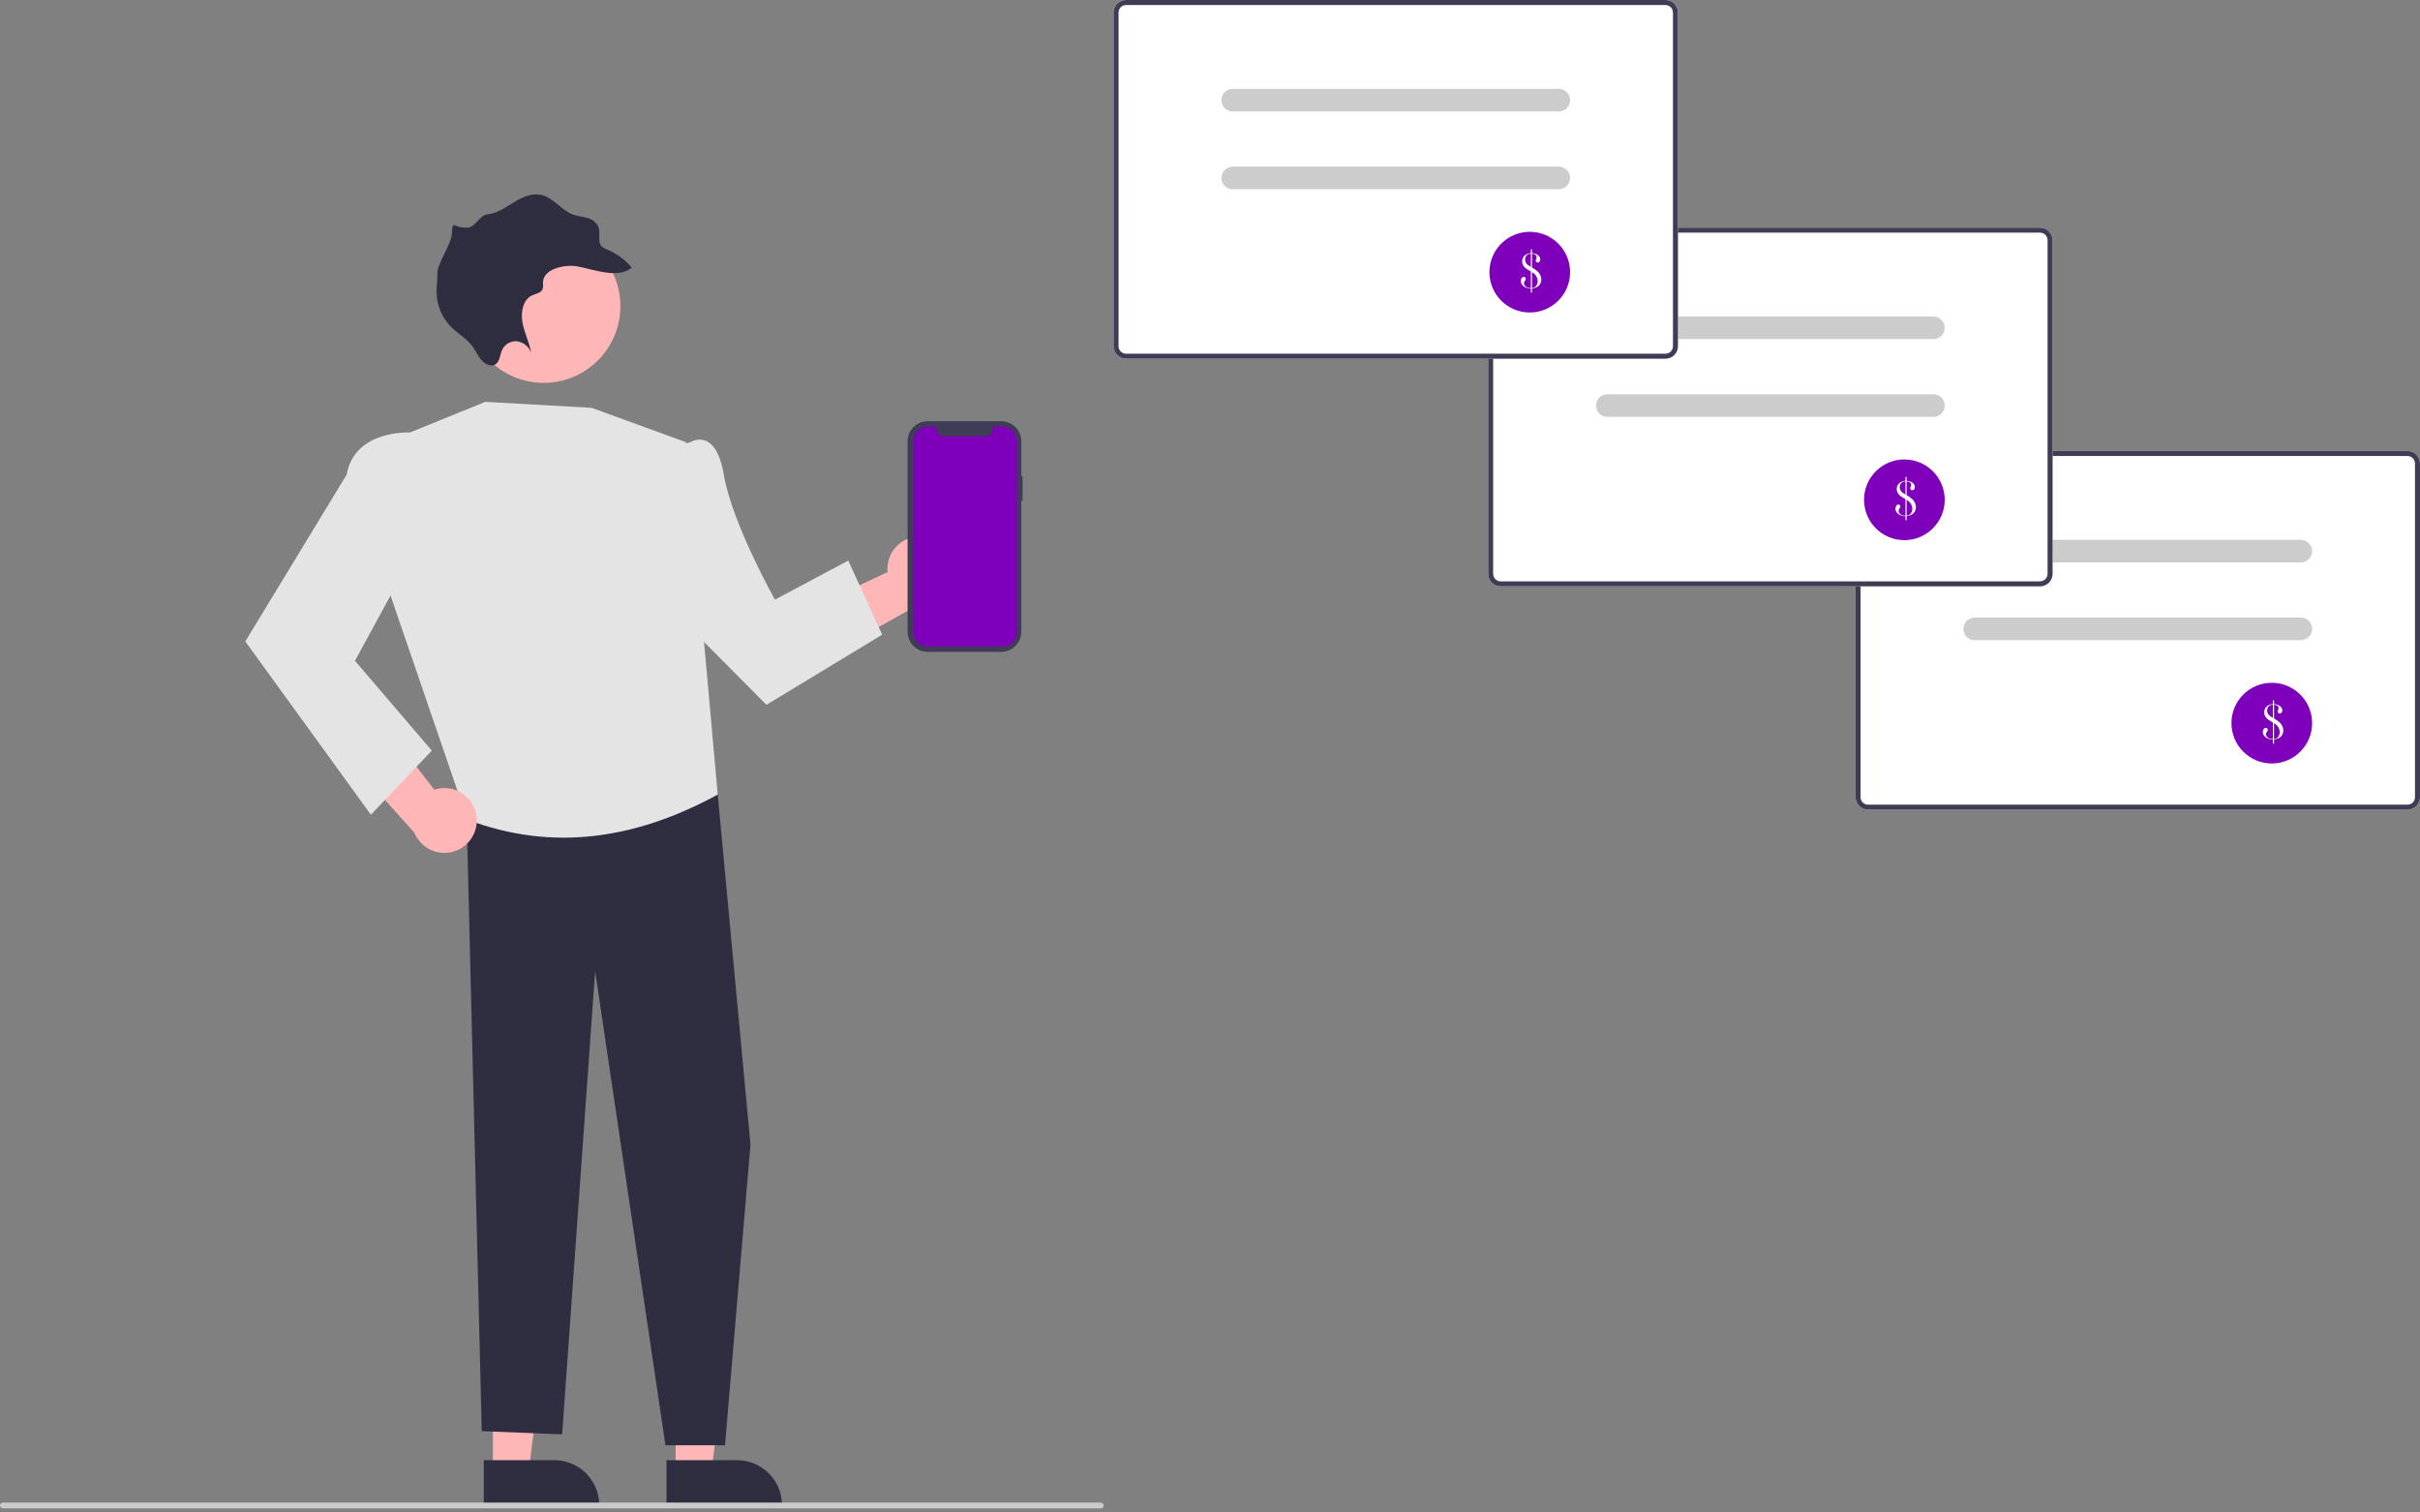 <svg width="528" height="330" viewBox="0 0 528 330" fill="none" xmlns="http://www.w3.org/2000/svg">
<rect x="0" y="0" width="528" height="330" fill="#808080" stroke="none"/>
<g clip-path="url(#clip0_715_21147)">
<path d="M525.264 176.664H407.586C406.861 176.663 406.165 176.374 405.652 175.861C405.139 175.348 404.85 174.652 404.85 173.927V101.131C404.85 100.406 405.139 99.71 405.652 99.197C406.165 98.684 406.861 98.395 407.586 98.394H525.264C525.989 98.395 526.685 98.684 527.198 99.197C527.711 99.71 527.999 100.406 528 101.131V173.927C527.999 174.652 527.711 175.348 527.198 175.861C526.685 176.374 525.989 176.663 525.264 176.664Z" fill="white"/>
<path d="M525.264 176.664H407.586C406.861 176.663 406.165 176.374 405.652 175.861C405.139 175.348 404.85 174.652 404.85 173.927V101.131C404.85 100.406 405.139 99.71 405.652 99.197C406.165 98.684 406.861 98.395 407.586 98.394H525.264C525.989 98.395 526.685 98.684 527.198 99.197C527.711 99.71 527.999 100.406 528 101.131V173.927C527.999 174.652 527.711 175.348 527.198 175.861C526.685 176.374 525.989 176.663 525.264 176.664ZM407.586 99.489C407.151 99.49 406.734 99.663 406.426 99.971C406.118 100.278 405.945 100.696 405.944 101.131V173.927C405.945 174.362 406.118 174.78 406.426 175.087C406.734 175.395 407.151 175.568 407.586 175.569H525.264C525.699 175.568 526.116 175.395 526.424 175.087C526.732 174.78 526.905 174.362 526.906 173.927V101.131C526.905 100.696 526.732 100.278 526.424 99.971C526.116 99.663 525.699 99.49 525.264 99.489H407.586Z" fill="#3F3D56"/>
<path d="M502.001 122.707H430.848C430.195 122.707 429.568 122.448 429.106 121.986C428.644 121.524 428.385 120.898 428.385 120.244C428.385 119.591 428.644 118.965 429.106 118.503C429.568 118.041 430.195 117.781 430.848 117.781H502.001C502.655 117.781 503.281 118.041 503.743 118.503C504.205 118.965 504.465 119.591 504.465 120.244C504.465 120.898 504.205 121.524 503.743 121.986C503.281 122.448 502.655 122.707 502.001 122.707Z" fill="#CCCCCC"/>
<path d="M502.001 139.674H430.848C430.195 139.674 429.568 139.415 429.106 138.953C428.644 138.491 428.385 137.864 428.385 137.211C428.385 136.558 428.644 135.931 429.106 135.469C429.568 135.008 430.195 134.748 430.848 134.748H502.001C502.655 134.748 503.281 135.008 503.743 135.469C504.205 135.931 504.465 136.558 504.465 137.211C504.465 137.864 504.205 138.491 503.743 138.953C503.281 139.415 502.655 139.674 502.001 139.674Z" fill="#CCCCCC"/>
<path d="M495.662 166.577C500.523 166.577 504.464 162.636 504.464 157.775C504.464 152.914 500.523 148.973 495.662 148.973C490.8 148.973 486.859 152.914 486.859 157.775C486.859 162.636 490.8 166.577 495.662 166.577Z" fill="#7F00BB"/>
<path d="M495.903 153.628V152.789H496.152V153.628C496.503 153.643 496.848 153.727 497.167 153.876C497.398 153.985 497.597 154.151 497.746 154.359C497.883 154.551 497.957 154.782 497.956 155.018C497.961 155.191 497.903 155.359 497.793 155.492C497.745 155.553 497.685 155.602 497.615 155.636C497.546 155.669 497.47 155.686 497.393 155.686C497.335 155.687 497.278 155.676 497.225 155.654C497.172 155.632 497.124 155.6 497.084 155.559C497.042 155.518 497.01 155.469 496.988 155.415C496.966 155.361 496.956 155.303 496.957 155.244C496.957 155.163 496.974 155.082 497.007 155.007L497.106 154.797C497.141 154.71 497.158 154.616 497.156 154.521C497.158 154.375 497.112 154.232 497.023 154.116C496.926 153.994 496.796 153.903 496.648 153.854C496.487 153.801 496.321 153.768 496.152 153.755V156.772L496.207 156.806C496.725 157.08 497.197 157.436 497.603 157.859C497.783 158.072 497.925 158.314 498.025 158.574C498.124 158.826 498.175 159.094 498.176 159.365C498.181 159.716 498.089 160.062 497.912 160.364C497.738 160.659 497.483 160.899 497.178 161.054C496.856 161.212 496.508 161.313 496.152 161.352V162.251H495.903V161.368C495.543 161.365 495.187 161.292 494.855 161.153C494.524 161.03 494.231 160.82 494.008 160.546C493.812 160.3 493.706 159.995 493.708 159.68C493.701 159.459 493.769 159.242 493.901 159.065C493.953 158.988 494.023 158.925 494.104 158.882C494.186 158.838 494.277 158.815 494.37 158.814C494.425 158.812 494.48 158.821 494.532 158.842C494.584 158.862 494.631 158.893 494.67 158.932C494.709 158.971 494.74 159.018 494.761 159.07C494.781 159.121 494.791 159.177 494.789 159.232C494.77 159.402 494.699 159.562 494.585 159.689C494.525 159.768 494.474 159.853 494.433 159.942C494.405 160.012 494.391 160.087 494.392 160.162C494.393 160.364 494.462 160.559 494.588 160.716C494.725 160.891 494.907 161.027 495.114 161.109C495.352 161.202 495.605 161.247 495.859 161.241H495.903V157.639L495.589 157.457C495.291 157.284 495.064 157.14 494.907 157.026C494.755 156.915 494.613 156.79 494.485 156.651C494.168 156.313 493.993 155.867 493.994 155.404C493.993 155.116 494.065 154.832 494.204 154.579C494.34 154.327 494.54 154.115 494.783 153.964C495.122 153.76 495.508 153.644 495.903 153.628ZM495.903 153.749C495.69 153.756 495.479 153.802 495.283 153.887C495.086 153.984 494.925 154.14 494.821 154.333C494.703 154.543 494.642 154.78 494.645 155.021C494.643 155.315 494.733 155.602 494.904 155.841C494.994 155.972 495.102 156.089 495.225 156.189C495.424 156.337 495.632 156.473 495.848 156.596L495.903 156.629V153.749ZM496.152 161.23C496.294 161.218 496.434 161.189 496.569 161.142C496.678 161.1 496.78 161.04 496.871 160.965C497.041 160.82 497.173 160.636 497.256 160.428C497.352 160.198 497.4 159.951 497.398 159.702C497.377 159.302 497.25 158.916 497.031 158.58C496.812 158.245 496.509 157.974 496.152 157.793V161.23Z" fill="white"/>
<path d="M445.101 127.937H327.424C326.699 127.936 326.003 127.648 325.49 127.135C324.977 126.622 324.688 125.926 324.688 125.2V52.405C324.688 51.679 324.977 50.983 325.49 50.471C326.003 49.957 326.699 49.669 327.424 49.668H445.101C445.827 49.669 446.523 49.957 447.036 50.471C447.549 50.983 447.837 51.679 447.838 52.405V125.2C447.837 125.926 447.549 126.622 447.036 127.135C446.523 127.648 445.827 127.936 445.101 127.937Z" fill="white"/>
<path d="M445.101 127.937H327.424C326.699 127.936 326.003 127.648 325.49 127.135C324.977 126.622 324.688 125.926 324.688 125.2V52.405C324.688 51.679 324.977 50.983 325.49 50.471C326.003 49.957 326.699 49.669 327.424 49.668H445.101C445.827 49.669 446.523 49.957 447.036 50.471C447.549 50.983 447.837 51.679 447.838 52.405V125.2C447.837 125.926 447.549 126.622 447.036 127.135C446.523 127.648 445.827 127.936 445.101 127.937ZM327.424 50.763C326.989 50.763 326.571 50.936 326.264 51.244C325.956 51.552 325.783 51.969 325.782 52.405V125.2C325.783 125.636 325.956 126.053 326.264 126.361C326.571 126.669 326.989 126.842 327.424 126.842H445.101C445.537 126.842 445.954 126.669 446.262 126.361C446.57 126.053 446.743 125.636 446.743 125.2V52.405C446.743 51.969 446.57 51.552 446.262 51.244C445.954 50.936 445.537 50.763 445.101 50.763H327.424Z" fill="#3F3D56"/>
<path d="M421.839 73.981H350.686C350.032 73.981 349.406 73.721 348.944 73.259C348.482 72.797 348.223 72.171 348.223 71.518C348.223 70.865 348.482 70.238 348.944 69.776C349.406 69.314 350.032 69.055 350.686 69.055H421.839C422.493 69.055 423.119 69.314 423.581 69.776C424.043 70.238 424.302 70.865 424.302 71.518C424.302 72.171 424.043 72.797 423.581 73.259C423.119 73.721 422.493 73.981 421.839 73.981Z" fill="#CCCCCC"/>
<path d="M421.839 90.948H350.686C350.032 90.948 349.406 90.688 348.944 90.226C348.482 89.764 348.223 89.138 348.223 88.484C348.223 87.831 348.482 87.205 348.944 86.743C349.406 86.281 350.032 86.022 350.686 86.022H421.839C422.493 86.022 423.119 86.281 423.581 86.743C424.043 87.205 424.302 87.831 424.302 88.484C424.302 89.138 424.043 89.764 423.581 90.226C423.119 90.688 422.493 90.948 421.839 90.948Z" fill="#CCCCCC"/>
<path d="M415.499 117.85C420.361 117.85 424.302 113.91 424.302 109.048C424.302 104.187 420.361 100.246 415.499 100.246C410.638 100.246 406.697 104.187 406.697 109.048C406.697 113.91 410.638 117.85 415.499 117.85Z" fill="#7F00BB"/>
<path d="M415.741 104.901V104.062H415.989V104.901C416.341 104.916 416.686 105.001 417.005 105.149C417.236 105.258 417.435 105.424 417.584 105.632C417.721 105.825 417.794 106.055 417.794 106.291C417.799 106.464 417.741 106.633 417.631 106.766C417.583 106.827 417.523 106.875 417.453 106.909C417.384 106.942 417.308 106.96 417.231 106.959C417.173 106.96 417.116 106.949 417.063 106.928C417.01 106.906 416.962 106.873 416.922 106.832C416.88 106.791 416.848 106.742 416.826 106.688C416.804 106.634 416.794 106.576 416.795 106.518C416.795 106.436 416.812 106.355 416.845 106.28L416.944 106.071C416.979 105.983 416.996 105.889 416.994 105.795C416.996 105.649 416.95 105.506 416.861 105.389C416.764 105.267 416.634 105.176 416.486 105.127C416.325 105.075 416.158 105.041 415.99 105.028V108.046L416.045 108.079C416.563 108.353 417.035 108.709 417.441 109.133C417.62 109.346 417.763 109.587 417.863 109.847C417.962 110.1 418.013 110.368 418.014 110.639C418.019 110.99 417.927 111.335 417.749 111.638C417.576 111.933 417.321 112.172 417.016 112.327C416.693 112.485 416.346 112.586 415.99 112.625V113.524H415.741V112.642C415.381 112.639 415.025 112.566 414.693 112.426C414.362 112.303 414.069 112.094 413.846 111.82C413.65 111.574 413.544 111.268 413.545 110.953C413.538 110.732 413.607 110.516 413.739 110.338C413.791 110.262 413.861 110.199 413.942 110.155C414.024 110.112 414.115 110.088 414.207 110.087C414.263 110.085 414.318 110.095 414.37 110.115C414.422 110.135 414.469 110.166 414.508 110.205C414.547 110.245 414.578 110.292 414.599 110.343C414.619 110.395 414.629 110.45 414.627 110.506C414.608 110.675 414.537 110.835 414.423 110.962C414.363 111.041 414.312 111.126 414.271 111.216C414.243 111.286 414.229 111.36 414.23 111.436C414.231 111.637 414.3 111.832 414.425 111.989C414.563 112.165 414.745 112.301 414.952 112.383C415.189 112.475 415.443 112.52 415.697 112.515H415.741V108.912L415.427 108.73C415.129 108.557 414.902 108.414 414.745 108.3C414.593 108.189 414.451 108.063 414.323 107.924C414.006 107.587 413.831 107.141 413.832 106.678C413.831 106.389 413.903 106.105 414.042 105.853C414.178 105.601 414.378 105.389 414.621 105.238C414.96 105.033 415.346 104.917 415.741 104.901ZM415.741 105.022C415.527 105.029 415.317 105.076 415.121 105.16C414.924 105.257 414.763 105.413 414.659 105.606C414.541 105.816 414.48 106.054 414.483 106.294C414.481 106.588 414.571 106.875 414.741 107.115C414.831 107.245 414.94 107.362 415.063 107.462C415.262 107.611 415.47 107.747 415.686 107.869L415.741 107.902V105.022ZM415.989 112.504C416.132 112.492 416.272 112.462 416.407 112.415C416.516 112.373 416.618 112.314 416.709 112.239C416.879 112.094 417.011 111.909 417.094 111.701C417.189 111.471 417.238 111.224 417.236 110.975C417.214 110.576 417.088 110.189 416.869 109.854C416.65 109.519 416.347 109.247 415.989 109.067V112.504Z" fill="white"/>
<path d="M201.158 117.077C200.133 117.003 199.104 117.154 198.143 117.521C197.183 117.888 196.315 118.46 195.6 119.199C194.885 119.937 194.34 120.823 194.005 121.795C193.669 122.767 193.551 123.8 193.658 124.822L171.035 135.428L182.108 142.208L201.894 131.097C203.599 130.803 205.138 129.894 206.218 128.542C207.298 127.19 207.844 125.488 207.753 123.76C207.662 122.032 206.941 120.397 205.725 119.165C204.51 117.934 202.885 117.19 201.158 117.077Z" fill="#FFB6B6"/>
<path d="M107.542 321.133L115.355 321.132L119.072 290.996L107.541 290.997L107.542 321.133Z" fill="#FFB6B6"/>
<path d="M105.549 318.583L120.935 318.582H120.936C123.537 318.582 126.031 319.615 127.869 321.454C129.708 323.293 130.742 325.787 130.742 328.387V328.706L105.549 328.707L105.549 318.583Z" fill="#2F2E41"/>
<path d="M147.409 321.133L155.223 321.132L158.94 290.996L147.408 290.997L147.409 321.133Z" fill="#FFB6B6"/>
<path d="M145.416 318.583L160.803 318.582H160.803C163.404 318.582 165.898 319.615 167.737 321.454C169.576 323.293 170.609 325.787 170.609 328.387V328.706L145.416 328.707L145.416 318.583Z" fill="#2F2E41"/>
<path d="M152.628 164.826L156.593 173.364L163.742 249.715L158.185 315.339H145.188L129.851 211.899L122.647 312.957L105.109 312.249L101.742 175.237L152.628 164.826Z" fill="#2F2E41"/>
<path d="M89.435 94.367L105.876 87.678L129.081 88.979L149.711 96.497L156.594 173.362C138.646 183.162 120.466 185.837 101.969 178.829L84.803 128.766L89.435 94.367Z" fill="#E4E4E4"/>
<path d="M143.294 98.53L150.59 96.498C150.59 96.498 156.108 92.91 157.923 103.576C159.739 114.242 169.081 130.833 169.081 130.833L185.074 122.309L192.478 138.479L167.222 153.779L140.625 126.98L143.294 98.53Z" fill="#E4E4E4"/>
<path d="M103.274 73.437C102.388 71.427 101.907 69.262 101.858 67.065C101.809 64.869 102.192 62.684 102.988 60.636C103.783 58.588 104.973 56.717 106.492 55.129C108.01 53.541 109.826 52.268 111.837 51.382C113.847 50.496 116.012 50.014 118.209 49.965C120.405 49.916 122.59 50.3 124.638 51.095C126.686 51.89 128.557 53.081 130.145 54.599C131.733 56.117 133.006 57.934 133.892 59.944L133.988 60.165C135.748 64.239 135.818 68.845 134.182 72.971C133.373 75.013 132.168 76.876 130.638 78.454C129.108 80.031 127.282 81.291 125.265 82.163C121.192 83.923 116.585 83.993 112.46 82.357C108.335 80.722 105.028 77.514 103.268 73.44L103.274 73.437Z" fill="#FFB6B6"/>
<path d="M125.988 58.127C129.466 58.758 134.85 60.948 137.837 58.379C136.362 56.655 134.506 55.297 132.416 54.413C132.004 54.277 131.623 54.062 131.294 53.779C130.275 52.75 131.062 50.976 130.596 49.584C130.37 49.076 130.028 48.627 129.599 48.273C129.169 47.919 128.663 47.669 128.121 47.544C127.084 47.233 125.997 47.183 124.979 46.807C122.568 45.901 120.854 43.308 118.383 42.603C116.231 41.981 114.064 42.949 112.206 44.078C110.348 45.208 108.51 46.547 106.337 46.762C104.712 46.91 103.684 49.582 102.053 49.66C98.636 49.826 98.826 47.574 98.573 51.164C98.427 53.306 95.366 57.568 95.416 59.729C95.466 61.145 95.216 62.547 95.256 63.968C95.348 66.673 96.433 69.249 98.304 71.205C99.86 72.805 101.883 73.884 103.193 75.708C103.874 76.676 104.346 77.806 105.139 78.682C105.932 79.558 107.275 80.085 108.16 79.46C109.045 78.834 109.061 77.481 109.5 76.451C109.769 75.82 110.229 75.288 110.816 74.931C111.402 74.574 112.085 74.41 112.77 74.46C113.481 74.553 114.152 74.843 114.707 75.296C115.263 75.75 115.681 76.349 115.914 77.027C115.5 74.751 114.407 72.619 113.992 70.341C113.577 68.063 114.118 65.342 116.08 64.453C116.922 64.061 118.059 63.956 118.398 63.053C118.605 62.509 118.415 61.866 118.495 61.278C118.926 58.395 123.719 57.682 125.988 58.127Z" fill="#2F2E41"/>
<path d="M103.941 177.943C103.791 176.926 103.42 175.955 102.854 175.097C102.288 174.239 101.54 173.515 100.665 172.977C99.789 172.44 98.805 172.1 97.784 171.983C96.763 171.867 95.729 171.975 94.754 172.301L79.496 152.516L75.277 164.795L90.413 181.701C91.07 183.303 92.291 184.607 93.845 185.368C95.4 186.13 97.179 186.294 98.846 185.831C100.514 185.368 101.953 184.309 102.892 182.855C103.831 181.401 104.204 179.654 103.941 177.943Z" fill="#FFB6B6"/>
<path d="M94.705 98.1L89.434 94.368C89.434 94.368 77.378 93.677 75.624 103.576L53.516 139.945L80.927 177.761L94.216 163.771L77.448 144.176L91.527 118.325L94.705 98.1Z" fill="#E4E4E4"/>
<path d="M223.105 103.862H222.828V96.288C222.828 95.712 222.715 95.142 222.495 94.611C222.274 94.079 221.951 93.595 221.544 93.188C221.137 92.781 220.654 92.458 220.122 92.238C219.59 92.018 219.02 91.904 218.445 91.904H202.397C201.822 91.904 201.252 92.018 200.72 92.238C200.188 92.458 199.705 92.781 199.298 93.188C198.891 93.595 198.568 94.079 198.347 94.611C198.127 95.142 198.014 95.712 198.014 96.288V137.841C198.014 138.417 198.127 138.987 198.347 139.519C198.568 140.051 198.891 140.534 199.298 140.941C199.705 141.348 200.188 141.671 200.72 141.891C201.252 142.111 201.822 142.225 202.397 142.225H218.445C219.02 142.225 219.59 142.111 220.122 141.891C220.654 141.671 221.137 141.348 221.544 140.941C221.951 140.534 222.274 140.051 222.495 139.519C222.715 138.987 222.828 138.417 222.828 137.841V109.254H223.105V103.862Z" fill="#3F3D56"/>
<path d="M218.621 93.045H216.526C216.622 93.281 216.659 93.537 216.633 93.791C216.607 94.045 216.519 94.288 216.377 94.5C216.235 94.712 216.042 94.885 215.817 95.005C215.592 95.125 215.341 95.188 215.086 95.188H205.893C205.638 95.188 205.387 95.125 205.162 95.005C204.937 94.885 204.744 94.712 204.602 94.5C204.46 94.288 204.372 94.045 204.346 93.791C204.32 93.537 204.357 93.281 204.453 93.045H202.496C201.628 93.045 200.795 93.39 200.182 94.004C199.568 94.618 199.223 95.45 199.223 96.319V137.811C199.223 138.679 199.568 139.512 200.182 140.126C200.795 140.74 201.628 141.084 202.496 141.084H218.621C219.489 141.084 220.322 140.74 220.936 140.126C221.55 139.512 221.895 138.679 221.895 137.811V96.319C221.895 95.45 221.55 94.618 220.936 94.004C220.322 93.39 219.489 93.045 218.621 93.045Z" fill="#7F00BB"/>
<path d="M363.367 78.269H245.69C244.964 78.268 244.269 77.98 243.756 77.467C243.243 76.954 242.954 76.258 242.953 75.532V2.737C242.954 2.011 243.243 1.316 243.756 0.802C244.269 0.289 244.964 0.001 245.69 0H363.367C364.093 0.001 364.788 0.289 365.301 0.802C365.814 1.316 366.103 2.011 366.104 2.737V75.532C366.103 76.258 365.814 76.954 365.301 77.467C364.788 77.98 364.093 78.268 363.367 78.269Z" fill="white"/>
<path d="M363.367 78.269H245.69C244.964 78.268 244.269 77.98 243.756 77.467C243.243 76.954 242.954 76.258 242.953 75.532V2.737C242.954 2.011 243.243 1.316 243.756 0.802C244.269 0.289 244.964 0.001 245.69 0H363.367C364.093 0.001 364.788 0.289 365.301 0.802C365.814 1.316 366.103 2.011 366.104 2.737V75.532C366.103 76.258 365.814 76.954 365.301 77.467C364.788 77.98 364.093 78.268 363.367 78.269ZM245.69 1.095C245.254 1.095 244.837 1.268 244.529 1.576C244.221 1.884 244.048 2.301 244.048 2.737V75.532C244.048 75.968 244.221 76.385 244.529 76.693C244.837 77.001 245.254 77.174 245.69 77.174H363.367C363.802 77.174 364.22 77.001 364.528 76.693C364.835 76.385 365.009 75.968 365.009 75.532V2.737C365.009 2.301 364.835 1.884 364.528 1.576C364.22 1.268 363.802 1.095 363.367 1.095H245.69Z" fill="#3F3D56"/>
<path d="M340.105 24.311H268.951C268.298 24.311 267.672 24.051 267.21 23.589C266.748 23.128 266.488 22.501 266.488 21.848C266.488 21.195 266.748 20.568 267.21 20.106C267.672 19.644 268.298 19.385 268.951 19.385H340.105C340.758 19.385 341.385 19.644 341.847 20.106C342.309 20.568 342.568 21.195 342.568 21.848C342.568 22.501 342.309 23.128 341.847 23.589C341.385 24.051 340.758 24.311 340.105 24.311Z" fill="#CCCCCC"/>
<path d="M340.105 41.28H268.951C268.298 41.28 267.672 41.02 267.21 40.558C266.748 40.096 266.488 39.47 266.488 38.816C266.488 38.163 266.748 37.537 267.21 37.075C267.672 36.613 268.298 36.353 268.951 36.353H340.105C340.758 36.353 341.385 36.613 341.847 37.075C342.309 37.537 342.568 38.163 342.568 38.816C342.568 39.47 342.309 40.096 341.847 40.558C341.385 41.02 340.758 41.28 340.105 41.28Z" fill="#CCCCCC"/>
<path d="M333.767 68.182C338.628 68.182 342.569 64.242 342.569 59.38C342.569 54.519 338.628 50.578 333.767 50.578C328.906 50.578 324.965 54.519 324.965 59.38C324.965 64.242 328.906 68.182 333.767 68.182Z" fill="#7F00BB"/>
<path d="M334.009 55.233V54.395H334.257V55.233C334.608 55.248 334.953 55.333 335.272 55.481C335.503 55.59 335.703 55.756 335.851 55.964C335.989 56.157 336.062 56.387 336.061 56.623C336.066 56.796 336.008 56.965 335.898 57.098C335.851 57.159 335.79 57.208 335.721 57.241C335.651 57.275 335.575 57.292 335.498 57.291C335.441 57.292 335.384 57.282 335.331 57.26C335.278 57.238 335.23 57.205 335.189 57.164C335.148 57.123 335.115 57.074 335.093 57.02C335.072 56.966 335.061 56.908 335.063 56.85C335.063 56.768 335.08 56.687 335.112 56.612L335.212 56.403C335.247 56.315 335.264 56.221 335.261 56.127C335.264 55.981 335.217 55.838 335.129 55.721C335.032 55.599 334.902 55.508 334.754 55.459C334.593 55.407 334.426 55.373 334.257 55.36V58.378L334.312 58.411C334.831 58.685 335.302 59.041 335.708 59.465C335.888 59.678 336.031 59.919 336.13 60.179C336.229 60.431 336.281 60.7 336.282 60.971C336.286 61.322 336.195 61.667 336.017 61.969C335.843 62.265 335.589 62.504 335.283 62.659C334.961 62.817 334.614 62.918 334.257 62.957V63.856H334.009V62.974C333.649 62.971 333.293 62.898 332.961 62.758C332.629 62.635 332.337 62.426 332.114 62.152C331.917 61.906 331.811 61.6 331.813 61.285C331.806 61.064 331.874 60.848 332.006 60.67C332.058 60.594 332.128 60.531 332.21 60.487C332.291 60.444 332.382 60.42 332.475 60.419C332.531 60.417 332.586 60.427 332.638 60.447C332.689 60.467 332.736 60.498 332.776 60.537C332.815 60.577 332.846 60.623 332.866 60.675C332.887 60.727 332.896 60.782 332.894 60.838C332.876 61.008 332.804 61.167 332.69 61.294C332.631 61.373 332.58 61.458 332.538 61.548C332.51 61.618 332.496 61.693 332.497 61.768C332.498 61.969 332.567 62.164 332.693 62.321C332.83 62.497 333.012 62.633 333.22 62.715C333.457 62.807 333.71 62.852 333.965 62.847H334.009V59.244L333.694 59.062C333.396 58.889 333.169 58.746 333.013 58.632C332.86 58.521 332.719 58.395 332.591 58.257C332.274 57.919 332.098 57.473 332.1 57.01C332.098 56.721 332.17 56.438 332.31 56.185C332.446 55.933 332.645 55.721 332.889 55.57C333.228 55.365 333.613 55.249 334.009 55.233ZM334.009 55.355C333.795 55.361 333.585 55.408 333.388 55.492C333.192 55.59 333.031 55.745 332.927 55.938C332.808 56.148 332.748 56.386 332.751 56.627C332.749 56.92 332.839 57.207 333.009 57.447C333.099 57.577 333.207 57.694 333.33 57.794C333.53 57.943 333.738 58.079 333.954 58.201L334.009 58.234V55.355ZM334.257 62.836C334.399 62.824 334.54 62.794 334.674 62.748C334.784 62.705 334.886 62.645 334.977 62.571C335.147 62.426 335.279 62.241 335.361 62.033C335.457 61.803 335.506 61.556 335.504 61.307C335.482 60.908 335.355 60.521 335.136 60.186C334.917 59.851 334.614 59.579 334.257 59.399V62.836Z" fill="white"/>
<path d="M240.172 329.101H0.629C0.462 329.101 0.302 329.035 0.184 328.917C0.066 328.799 0 328.639 0 328.472C0 328.306 0.066 328.146 0.184 328.028C0.302 327.91 0.462 327.844 0.629 327.844H240.172C240.339 327.844 240.499 327.91 240.617 328.028C240.735 328.146 240.801 328.306 240.801 328.472C240.801 328.639 240.735 328.799 240.617 328.917C240.499 329.035 240.339 329.101 240.172 329.101Z" fill="#CACACA"/>
</g>
<defs>
<clipPath id="clip0_715_21147">
<rect width="528" height="329.102" fill="white"/>
</clipPath>
</defs>
</svg>

